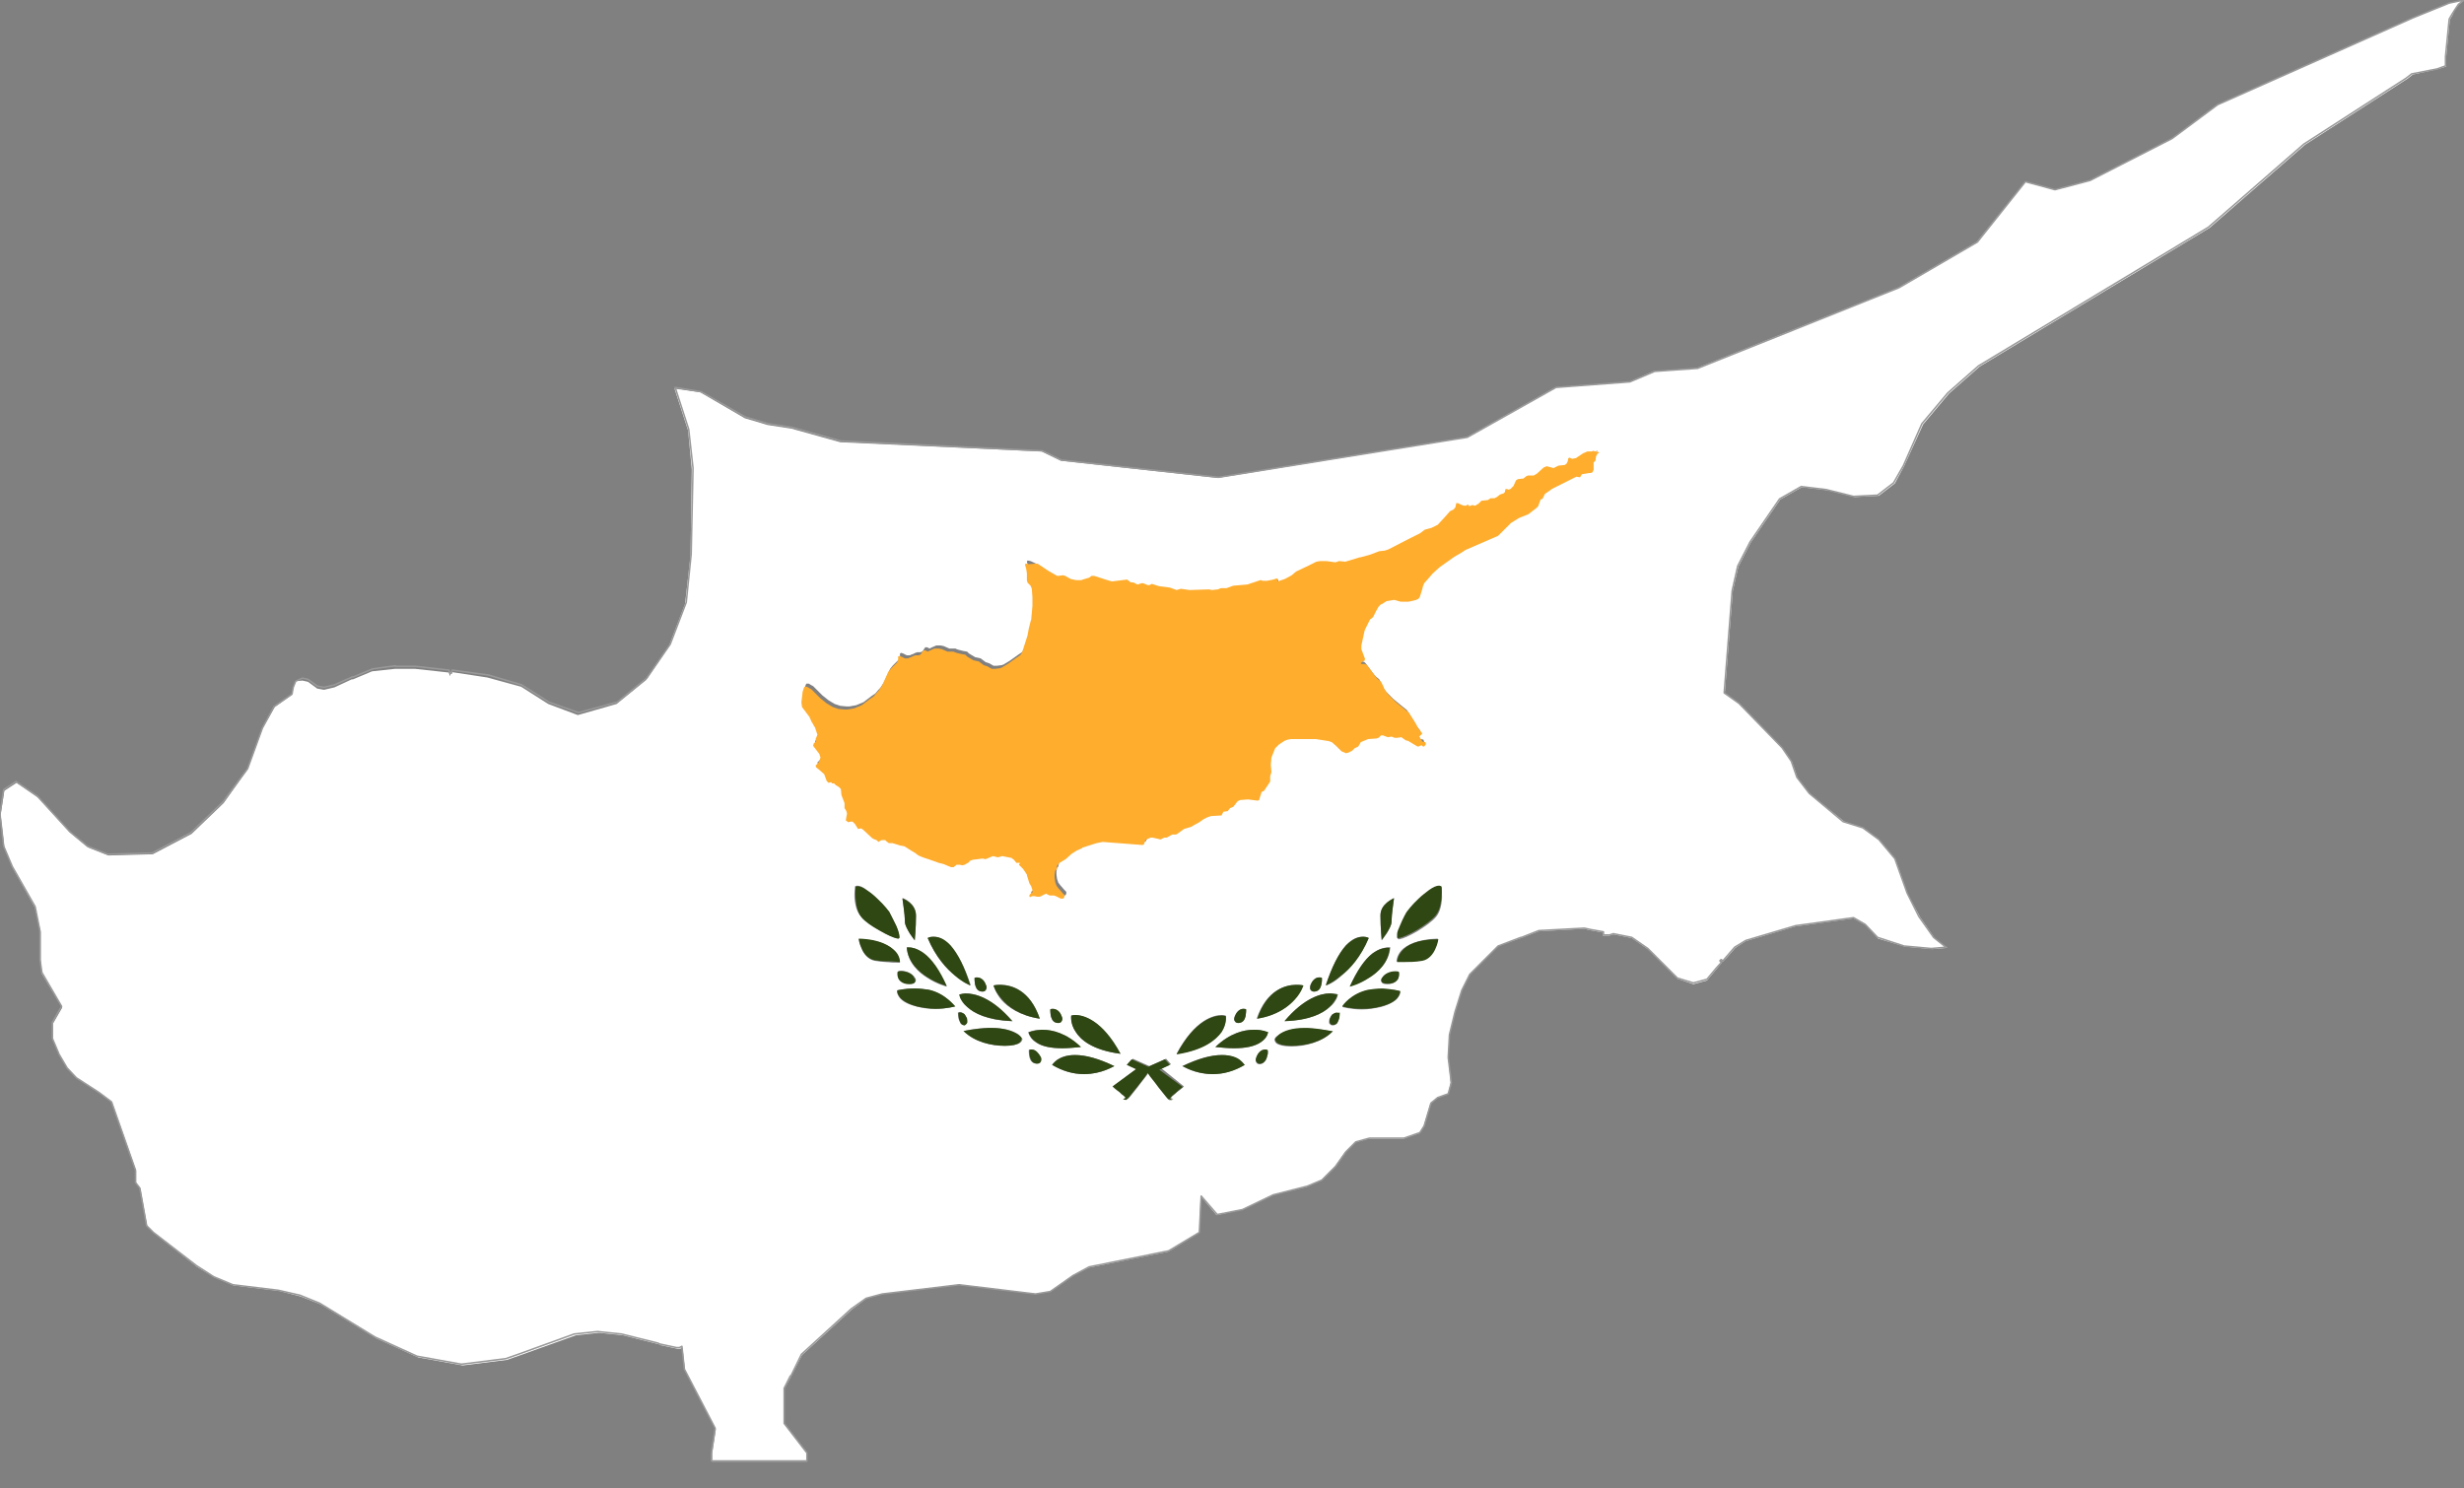 <?xml version="1.0" encoding="utf-8"?>

<svg version="1.2" baseProfile="tiny" xmlns="http://www.w3.org/2000/svg" xmlns:xlink="http://www.w3.org/1999/xlink" x="0px"
	 y="0px" viewBox="220 178.4 400 241.6" xml:space="preserve">
<rect x="220" y="178.4" width="400" height="241.6" fill="#808080" stroke="none"/>
<g id="Cyprus">
	<g>
		<path fill="#FFFFFF" d="M611.7,181.3L580,195.4l-7.4,5.5l-13.3,6.8l-5.7,1.5l-4.8-1.3l-7.9,9.8l-12.7,7.4l-32.8,13.1l-7,0.5
			l-3.9,1.7l-12,0.9l-14.4,8.1l-40.4,6.6l-25.5-2.8l-3.1-1.5l-32.7-1.5l-7.9-2.2l-3.9-0.6l-3.7-1.1l-7.2-4.2l-4.2-0.6l2.2,6.8
			l0.6,6.3l-0.2,14l-0.9,7.9l-2.6,6.8l-3.7,5.5l-4.8,3.9l-6.3,1.8l-4.8-1.8l-4.4-2.8l-5.5-1.5l-5.9-0.9l-0.1,0.6H293l-0.1-0.5
			l-5.5-0.6l-3.3,0l0,0l-3.7,0.4l-3.1,1.3l-0.2,0l-2.8,1.3l-1.7,0.4l-1.1-0.2l-1.5-1.1l-0.9-0.2L268,289l-0.4,1.1l-0.2,1.1l-2.8,2
			l-2,3.5l-2.4,6.6l-3.9,5.5l-5.2,5l-6.3,3.3l-7.2,0.2l-3.3-1.3l-2.9-2.4l-5.2-5.7l-3.5-2.4l-2,1.3l-0.6,3.9l0.6,5.2l1.3,3.3
			l3.7,6.6l0.9,3.9v4.6l0.2,2.2l3.3,5.5l-1.5,2.6v2.6l1.1,2.6l1.3,2.2l1.5,1.5l3.7,2.4l2,1.5l3.9,11.1v2l0.7,0.9l1.1,6.1l1.1,1.1
			l7,5.5l2.8,1.7l3.1,1.3l7.4,0.9l3.5,0.9l3.3,1.3l9,5.5l6.8,3.1l7.2,1.3l7.2-0.9l2-0.7l0,0l9.2-3.3l3.7-0.4l3.9,0.4l6,1.5l0.1,0.1
			l2.8,0.6l0.4,0l0,0l0,0l0,0l0,0l0.4-0.2l0.4,3.7l5,9.6l-0.6,3.9v1.3H351v-1.3l-3.7-4.8v-5.7l1.1-2h0l1.8-3.5l8.1-7.4l2.4-1.8
			l2.6-0.7l12.4-1.5l12.4,1.5l2.4-0.4l3.7-2.6l2.6-1.3l12.9-2.6l5-3.1l0.2-5.9l2.6,3.1l4.1-0.9l5-2.4l5.5-1.3l2.4-1.1l2.2-2.2
			l1.7-2.4l1.5-1.5l2.2-0.6h5.7l2.6-0.9l0.7-1.1l1.1-3.7l1.1-0.9l1.8-0.7l0.4-1.8l-0.4-4.1l0.2-3.7l0.9-3.7l1.1-3.5l1.3-2.6l4.6-4.6
			l3.7-1.3l0,0l2.9-1.1l7.4-0.4l0.8,0.2l0,0h0l2.2,0.4v0.5h0.4v0h0.7l0.6-0.2l3,0.6l2.6,1.8l4.8,4.8l2.6,0.9l2.2-0.6l1.5-1.8
			l0.9-1.1l-0.3-0.1l0.2-0.2l0.3,0.1l0.7-0.7l1.3-1.5l1.7-1.1l8.1-2.4l9.4-1.3l2,1.1l2,2.2l4.4,1.3l4.4,0.4l2.4-0.2l-2-1.5l-2.4-3.5
			l-2-3.7l-2-5.7l-2.6-3.1l-2.6-2l-3.1-1l-5.6-4.5l-2-2.6l-0.9-2.6l-1.5-2.2l-7-7.2l-2.4-1.8l1.3-16.6l0.9-3.9l2-3.9l4.8-7l3.5-2
			l4.2,0.5l4.4,1.1l3.9-0.2l2.6-2l1.5-2.8l3.1-6.8l4.2-5l5-4.4l37.3-22.5l15.5-13.5l16.6-10.7l0.9-0.7l4.1-0.9l1.3-0.4v-1.5l0.6-6.1
			l0.4-0.7l0.4-0.9l0.7-0.9l0.9-0.7l-2.4,0.5L611.7,181.3z M358.8,322.3c0.1,0,0.2-0.1,0.3-0.1c0.5,0,1,0.2,1.6,0.7
			c0.5,0.4,1.1,0.8,1.7,1.4c1.1,1,1.9,2.1,1.9,2.1l0,0c0.1,0.1,0.7,1.2,1.1,2.2c0.3,0.7,0.5,1.1,0.5,1.5c0,0.2,0,0.3,0,0.5
			c0,0.1-0.1,0.1-0.1,0.1c0,0-0.1,0-0.1,0c0,0,0,0,0,0h0c0,0,0,0,0,0c0,0,0,0-0.1,0c-0.6-0.1-1.7-0.6-2.9-1.3
			c-1.3-0.8-2.4-1.6-3-2.3c-0.6-0.7-0.9-1.7-1-3.1C358.7,323.2,358.8,322.4,358.8,322.3z M362,334.4c-1.1-0.2-1.8-1.2-2.1-1.9
			c-0.4-0.8-0.5-1.6-0.5-1.6h0c3.5,0.1,5.1,1.1,5.9,2c0.8,0.9,0.8,1.8,0.8,1.8h0c0,0-0.5,0-1.2,0l0,0
			C364.2,334.6,363.1,334.6,362,334.4z M368.5,331L368.5,331L368.5,331L368.5,331c0,0-0.4-0.5-0.8-1.1c-0.4-0.6-0.8-1.3-0.8-1.9
			c0-0.5-0.1-1.6-0.2-2.3c-0.1-0.8-0.2-1.5-0.2-1.5l0,0c0.1,0,2.2,0.8,2.2,2.8C368.7,329,368.5,331,368.5,331z M369.9,333.2
			c1.4,1,2.6,2.9,3.8,5.4l0,0l0,0c0,0,0,0,0,0c0,0-1.6-0.4-3.1-1.4c-1.5-0.9-3.2-2.5-3.4-4.9v0l0,0c0,0,0.1,0,0.3,0c0,0,0.1,0,0.1,0
			C368,332.2,368.9,332.4,369.9,333.2z M368.5,337.1c0.1,0.1,0.3,0.4,0.1,0.7c-0.1,0.2-0.4,0.3-0.9,0.3c0,0,0,0,0,0h0c0,0,0,0,0,0
			c-1.3,0-1.7-0.7-1.8-1c-0.2-0.5-0.1-1-0.1-1l0,0c0.2-0.1,0.4-0.1,0.6-0.1h0C367.4,336.1,368.2,336.6,368.5,337.1z M375,341.8
			c0,0-1.3,0.4-3.2,0.4l0,0c-1.1,0-2.1-0.1-3.1-0.4c-1.7-0.4-2.5-1.1-2.8-1.6c-0.2-0.3-0.2-0.5-0.3-0.7c0-0.1,0-0.3,0-0.3l0,0
			c0,0,1.2-0.3,2.7-0.3c0.1,0,0.1,0,0.2,0c0.8,0,1.5,0.1,2.2,0.2C373.5,339.7,375,341.8,375,341.8L375,341.8L375,341.8z
			 M370.6,330.7c0,0,0.3-0.2,0.8-0.2c0,0,0.1,0,0.1,0c0,0,0.1,0,0.1,0c0.6,0,1.6,0.3,2.7,1.4c1.2,1.3,2.3,3.5,3.3,6.5l0,0l0,0l0,0
			c0,0-1.1-0.4-2.5-1.6C373.7,335.8,371.9,333.8,370.6,330.7z M384.4,344.2L384.4,344.2C384.4,344.2,384.4,344.2,384.4,344.2
			L384.4,344.2L384.4,344.2c-4.1-0.1-6.3-1.3-7.3-2.3c-0.6-0.5-0.9-1.1-1.1-1.4c-0.2-0.3-0.2-0.6-0.2-0.6l0,0c0,0,0.4-0.1,1-0.2
			l0.1,0C378.2,339.7,381,340.3,384.4,344.2z M378.2,337.2c0.1-0.1,0.3-0.1,0.4-0.1l0,0c0.7,0,1.2,0.6,1.4,1.1
			c0.1,0.3,0.1,0.6,0.1,0.8c-0.1,0.2-0.3,0.4-0.6,0.4h0c-0.3,0-0.6-0.1-0.8-0.3c-0.2-0.2-0.3-0.4-0.4-0.8
			C378.2,337.7,378.2,337.2,378.2,337.2z M381.3,338.4c0,0,0.4-0.1,1-0.1c0,0,0.1,0,0.1,0c0,0,0.1,0,0.1,0c1.7,0,4.7,0.8,6.3,5.5h0
			l0,0c-3.3-0.5-5.2-1.9-6.2-3C381.6,339.6,381.3,338.5,381.3,338.4z M376.5,344.8c-0.3,0-0.5-0.1-0.6-0.3c-0.1-0.2-0.2-0.4-0.3-0.7
			c-0.1-0.5-0.1-1-0.1-1l0,0c0.1,0,0.2-0.1,0.3-0.1h0c0.3,0,0.5,0.2,0.7,0.3c0.2,0.2,0.3,0.4,0.4,0.7c0.1,0.3,0.1,0.5,0,0.7
			C376.9,344.7,376.7,344.8,376.5,344.8L376.5,344.8z M385.6,347.7c-0.4,0.3-1.2,0.5-2.3,0.5l-0.2,0l0,0c-2.1,0-4.9-0.6-6.6-2.4l0,0
			l0,0c0,0,1.9-0.5,4.1-0.5c0.1,0,0.3,0,0.4,0c1.9,0,3.4,0.4,4.4,1.1c0.3,0.3,0.5,0.5,0.6,0.7C385.9,347.4,385.8,347.6,385.6,347.7z
			 M388.9,350.7c-0.1,0.2-0.3,0.4-0.6,0.4l0,0c-0.3,0-0.6-0.1-0.8-0.3c-0.2-0.2-0.3-0.4-0.4-0.8c-0.1-0.5-0.1-1.1-0.1-1.1
			c0.1-0.1,0.3-0.1,0.4-0.1l0,0c0.7,0,1.2,0.6,1.4,1.1C389,350.2,389,350.5,388.9,350.7z M388.1,347.6c-0.6-0.4-0.8-0.8-1-1.1
			c-0.1-0.3-0.2-0.5-0.2-0.5c0.1,0,0.8-0.4,2-0.4c0.1,0,0.2,0,0.3,0c1.5,0,3.8,0.5,6.2,2.8l0,0h0c-1.1,0.1-2.1,0.2-3,0.2l0,0
			C390.6,348.6,389.1,348.3,388.1,347.6z M390.5,342.3c0.1-0.1,0.3-0.1,0.4-0.1l0,0c0.7,0,1.2,0.6,1.4,1.1c0.1,0.3,0.2,0.6,0.1,0.8
			c-0.1,0.2-0.3,0.4-0.6,0.4l0,0c-0.3,0-0.6-0.1-0.8-0.3c-0.2-0.2-0.3-0.4-0.4-0.8C390.5,342.9,390.5,342.3,390.5,342.3z
			 M401.9,349.5c-4.6-0.6-6.5-2.3-7.3-3.6c-0.9-1.4-0.7-2.6-0.7-2.6l0,0l0,0c0,0,0.3-0.1,0.7-0.1
			C395.8,343.3,398.9,343.9,401.9,349.5L401.9,349.5L401.9,349.5L401.9,349.5z M396,352.8L396,352.8c-1.8,0-3.5-0.5-5.2-1.5l0,0l0,0
			c0,0,0.2-0.4,0.8-0.8c0.5-0.4,1.4-0.8,2.9-0.8h0c1.8,0,3.9,0.6,6.4,1.8C400.8,351.5,398.9,352.8,396,352.8L396,352.8z
			 M412.2,354.8c0,0-0.5,0.5-1.1,0.9c-0.2,0.2-0.5,0.5-0.8,0.7c-0.1,0.1-0.2,0.2-0.2,0.3c0,0.1-0.1,0.1-0.1,0.1l0.2-0.1l0.3,0.2
			l-0.5,0l0,0l0,0c0,0-0.1,0-0.1-0.1l0,0c-0.1-0.1-0.2-0.2-0.4-0.4c-0.3-0.4-0.8-1-1.2-1.5c-0.8-1-1.5-1.9-1.6-2.1l-0.2-0.3
			l-0.2,0.3c-0.1,0.2-0.8,1-1.6,2.1c-0.4,0.5-0.9,1.1-1.2,1.5c-0.2,0.2-0.3,0.4-0.4,0.4l0,0c0,0,0,0-0.1,0.1l0,0l-0.5-0.1l0.3-0.2
			l0.2,0.1c0,0,0-0.1-0.1-0.1c-0.1-0.1-0.1-0.2-0.2-0.3c-0.2-0.2-0.5-0.5-0.8-0.7c-0.5-0.5-1.1-0.9-1.1-0.9l0,0l3.8-2.8l-1.5-0.7
			l0.8-0.9l2.7,1.2l2.7-1.2l0.8,0.9l-1.5,0.7L412.2,354.8L412.2,354.8z M411,349.5L411,349.5c3-5.6,6.1-6.3,7.3-6.3
			c0.4,0,0.7,0.1,0.7,0.1l0,0c0,0,0.2,1.3-0.7,2.6C417.4,347.2,415.5,348.9,411,349.5L411,349.5z M422,351.3c-1.7,1-3.4,1.5-5.2,1.5
			l0,0c-2.9,0-4.8-1.3-4.9-1.3c2.5-1.2,4.6-1.8,6.4-1.8h0c1.5,0,2.4,0.5,2.9,0.8C421.8,350.9,422,351.3,422,351.3L422,351.3z
			 M425.7,350c-0.1,0.3-0.2,0.6-0.4,0.8c-0.2,0.2-0.5,0.4-0.8,0.4l0,0c-0.3,0-0.5-0.1-0.6-0.4c-0.1-0.2-0.1-0.5,0.1-0.8
			c0.2-0.5,0.7-1.1,1.3-1.1c0,0,0,0,0,0l0.1,0c0.1,0,0.3,0,0.4,0.1v0C425.8,348.9,425.9,349.4,425.7,350z M425.7,346.5
			c-0.1,0.3-0.4,0.7-1,1.1c-1,0.7-2.5,1-4.4,1l0,0l0,0c-0.9,0-1.9-0.1-3-0.2l0,0l0,0c2.4-2.3,4.7-2.8,6.2-2.8c0.1,0,0.2,0,0.3,0
			c1.2,0.1,2,0.4,2,0.4C425.8,346,425.8,346.3,425.7,346.5z M422.2,343.4c-0.1,0.3-0.2,0.6-0.4,0.8c-0.2,0.2-0.5,0.3-0.8,0.3l0,0
			c-0.3,0-0.5-0.1-0.6-0.4c-0.1-0.2-0.1-0.5,0.1-0.8c0.2-0.5,0.7-1.1,1.3-1.1c0,0,0,0,0,0l0.1,0c0.1,0,0.3,0,0.4,0.1v0
			C422.3,342.3,422.3,342.8,422.2,343.4z M424,343.8C424,343.8,424,343.8,424,343.8L424,343.8C424,343.8,424,343.8,424,343.8
			c1.6-4.7,4.6-5.4,6.3-5.5c0,0,0.1,0,0.1,0c0,0,0.1,0,0.1,0c0.6,0,1,0.1,1,0.1l0,0c0,0-0.3,1.1-1.4,2.3
			C429.2,341.8,427.3,343.3,424,343.8z M434.5,338.3c-0.1,0.3-0.2,0.6-0.4,0.8c-0.2,0.2-0.5,0.3-0.8,0.3l0,0c-0.3,0-0.5-0.1-0.6-0.4
			c-0.1-0.2-0.1-0.5,0.1-0.8c0.2-0.5,0.7-1.1,1.3-1.1c0,0,0,0,0,0l0.1,0c0.1,0,0.3,0,0.4,0.1v0C434.6,337.2,434.7,337.7,434.5,338.3
			z M435.9,339.7c0,0,0.1,0,0.1,0c0.1,0,0.1,0,0.2,0c0.6,0,1,0.1,1,0.2v0c0,0-0.1,0.3-0.2,0.6c-0.2,0.4-0.5,0.9-1.1,1.4
			c-1.1,1-3.2,2.1-7.3,2.3l0,0l0,0C431.7,340.4,434.5,339.7,435.9,339.7z M436.3,345.9c-1.8,1.8-4.6,2.4-6.6,2.4h-0.2l0,0
			c-1.1,0-1.9-0.2-2.3-0.5c-0.2-0.2-0.3-0.4-0.3-0.6c0-0.2,0.2-0.5,0.6-0.7c0.9-0.7,2.3-1.1,4.1-1.1c0.1,0,0.2,0,0.3,0
			c0.1,0,0.2,0,0.3,0C434.4,345.4,436.3,345.9,436.3,345.9L436.3,345.9L436.3,345.9z M437.3,343.9c-0.1,0.3-0.2,0.5-0.3,0.7
			c-0.2,0.2-0.4,0.3-0.7,0.3l0,0c-0.2,0-0.4-0.2-0.5-0.3c-0.1-0.2,0-0.4,0-0.7c0.1-0.3,0.3-0.5,0.4-0.7c0.1-0.1,0.4-0.3,0.7-0.3
			c0.1,0,0.2,0,0.3,0.1C437.4,342.9,437.4,343.4,437.3,343.9z M435.3,338.4L435.3,338.4L435.3,338.4L435.3,338.4
			c0.9-3,2-5.1,3.2-6.5c1.1-1.2,2-1.4,2.7-1.4c0.1,0,0.1,0,0.1,0c0,0,0.1,0,0.1,0c0.4,0,0.7,0.2,0.8,0.2c-1.3,3.1-3.1,5-4.4,6.1
			C436.5,338,435.4,338.4,435.3,338.4z M445.2,338.2L445.2,338.2C445.2,338.2,445.2,338.2,445.2,338.2c-0.5,0-0.8-0.1-0.9-0.3
			c-0.2-0.3,0-0.6,0.1-0.7c0.3-0.5,1.1-1,2.1-1l0,0c0.2,0,0.4,0,0.6,0.1l0,0c0,0,0.1,0.5-0.1,1C446.9,337.5,446.4,338.2,445.2,338.2
			C445.2,338.2,445.2,338.2,445.2,338.2z M446.1,325.8c-0.1,0.6-0.2,1.7-0.2,2.3c0,0.5-0.4,1.2-0.8,1.9c-0.4,0.6-0.8,1.1-0.8,1.1
			l0,0l0,0l0,0l0,0l0,0c0,0-0.2-2-0.2-4c0-2,2.1-2.7,2.2-2.8l0,0C446.3,324.3,446.2,325,446.1,325.8z M445.2,332.2
			C445.2,332.2,445.3,332.2,445.2,332.2c0.1,0,0.2,0,0.2,0c0.2,0,0.3,0,0.3,0l0,0c-0.2,2.5-2,4-3.4,4.9c-1.6,1-3.1,1.4-3.1,1.4
			c0,0,0,0,0,0l0,0c0,0,0,0,0,0c1.1-2.5,2.4-4.4,3.8-5.4C443.9,332.4,444.7,332.3,445.2,332.2z M447.3,339.6c0,0.2-0.1,0.4-0.3,0.7
			c-0.3,0.5-1.1,1.1-2.8,1.6c-1,0.2-2,0.4-3.1,0.4l0,0c-1.8,0-3.2-0.4-3.2-0.4l0,0l0,0c0,0,1.4-2.1,4.2-2.7c0.7-0.1,1.5-0.2,2.2-0.2
			c0.1,0,0.1,0,0.2,0c1.6,0,2.7,0.3,2.8,0.4l0,0C447.3,339.3,447.3,339.4,447.3,339.6z M453.4,330.8c0,0-0.1,0.8-0.5,1.6
			c-0.3,0.8-1,1.7-2.1,1.9c-1.1,0.2-2.2,0.2-2.9,0.2l0,0c-0.7,0-1.2,0-1.2,0l0,0c0,0,0-0.9,0.8-1.8
			C448.3,331.9,450,330.9,453.4,330.8L453.4,330.8L453.4,330.8z M454.1,324.2c-0.1,1.4-0.4,2.4-1,3.1c-0.6,0.7-1.7,1.5-3,2.3
			c-1.2,0.7-2.3,1.2-2.9,1.3c0,0,0,0-0.1,0l0,0c0,0-0.1,0-0.1,0c0,0-0.1-0.1-0.1-0.1c-0.1-0.1,0-0.3,0-0.5c0.1-0.4,0.2-0.8,0.5-1.5
			c0.5-1.1,1.1-2.1,1.1-2.2l0,0c0,0,0.8-1.1,1.9-2.1c0.6-0.6,1.2-1.1,1.7-1.4c0.7-0.5,1.2-0.7,1.6-0.7h0c0.1,0,0.3,0,0.4,0.1l0,0
			l0,0C454,322.3,454.1,323.1,454.1,324.2z M479,251.7l-0.1,0.2l-0.1,0.2l-0.1,0.7l-0.3,0.3l0,1.1v0.1l-0.2,0.4l-0.3,0.1l-0.2,0
			l-1.2,0.2l-0.3,0.5l-0.6-0.1l-4,2l-0.1,0.1l-1,0.7l-0.1,0.2l-0.3,0.6l-0.3,0.1l-0.4,1.1l-0.3,0.3l-1.3,1l-1.5,0.6l-1.3,0.8
			l-0.7,0.7l-1.4,1.4l-5.3,2.3l-0.6,0.4l-1.2,0.7l-2.4,1.7l-1.1,1l-1.4,1.6l-0.2,0.5l-0.1,0.4l-0.4,1.3l-0.2,0.3l-0.4,0.2l-0.8,0.2
			l-0.5,0.1l-0.2,0l-1,0l-1.1-0.3l-0.6,0.1l-0.6,0.1l-0.8,0.5l-0.1,0l-0.4,0.4l-0.4,0.7l-0.5,1l-0.5,0.4l-0.8,1.6l-0.1,0.3l-0.5,2.3
			l0,0.5l0,0.1l0.6,1.6l-0.1,0.3l-0.3,0.1l-0.3,0.3l0,0l0,0l0.1,0.1l0.5,0l0.3,0.1l0.2,0.2l1.1,1.5l0,0l0.5,0.6l0.6,0.5l0.4,0.8
			l0.1,0.3l0.1,0.2l0.6,0.8l0.9,0.9l0.2,0.2l0,0l0.6,0.5l0,0l1.6,1.3l1.2,1.9l0.2,0.4l0,0.1l0.1,0.1l0.7,0.9l-0.5,0.5l0.5,0.8
			l0.5,0.1l0,0.1l0.1,0.2l-0.3,0.4l-0.2,0l-0.2-0.2l0,0l0,0l-0.3,0.1l-0.2,0.1l-0.1,0l0,0l-0.1,0l-1.5-0.9l-0.4-0.1l-0.7-0.5
			l-0.7,0.1l-0.4,0l-0.5-0.2l-0.6,0.1l-0.8-0.3l-0.3,0l-0.4,0.4l-0.1,0l-0.2,0.1l-1.4,0.1l-1.2,0.5l-0.1,0.2l0,0l0,0l0,0l0,0
			l-0.3,0.5l0,0l-0.6,0.3l-0.4,0.4l-0.6,0.3l-0.4,0.1l-0.2-0.1l-0.5-0.2l-0.1-0.1l-0.8-0.8l-0.7-0.6l-0.6-0.2l-0.1,0l-1.9-0.3
			l-0.7,0c0,0-0.8,0-0.8,0l-2.2,0l-0.2,0l-0.1,0v0l-0.6,0.1l-0.5,0.2l-0.9,0.6l-0.6,0.6l-0.6,1.5l-0.1,1.2l0.1,1.2l-0.2,0.6l0,0.4
			l0,0.5l-1,1.5l-0.4,0.2l-0.4,1.3l-0.2,0.1l-1.6-0.2l-1.3,0.1l-0.4,0.2l-0.3,0.4l-0.4,0.5l-0.5,0.2l-0.4,0.5l-0.7,0.1l-0.3,0.6
			l-1.7,0.1l-0.6,0.2l-0.6,0.3l-0.7,0.5L414,312l-0.1,0.1l-0.3,0.1l-1,0.3l-1.1,0.8l-0.2,0.1l-0.6,0l-0.9,0.5l-0.4,0l-0.6,0.3
			l-0.4-0.1l-0.9-0.2l-0.3,0l-0.7,0.3l-0.1,0.1l-0.1,0.1L406,315l0,0l-0.2,0.1l-6.5-0.5l-1,0.2l0,0l-2.2,0.7l-0.1,0l0,0.1l-0.9,0.4
			l-0.8,0.5l-1,0.9l-1,0.6l-0.4,0.5l0,0.1h0l-0.1,0.5l-0.2,0.2l-0.1,0.6l0,0.5l0.1,0.7l0.2,0.6l0.3,0.4l0.7,0.8l0.3,0.3l0,0.3
			l-0.1,0.2l-0.1,0.1l-0.4,0l-0.8-0.4l-0.3-0.1l-0.7,0l-0.6-0.3l-0.4,0.2l-0.6,0.3l-0.4,0l-0.5-0.1l-0.3,0l-0.3,0.1l-0.1,0.1
			l-0.1-0.2l0-0.1l0.1-0.2l0.4-0.3l0-0.4l-0.2-0.6l-0.3-0.5l-0.4-1.3l0-0.1l-0.6-0.9l-0.7-0.7l0.2-0.3l-0.5,0l-0.1,0l-0.4-0.5
			l-0.4-0.3l-1.5-0.3l-0.7,0.2l-0.8-0.2l-1.2,0.5l-0.5-0.1l-1.6,0.2l-0.5,0.2l-0.1,0.2l-0.7,0.4l-0.4,0.1l-0.4-0.1l-0.5,0l-0.5,0.4
			l-0.4,0l-0.5-0.2l-0.7-0.3l-0.8-0.2l-1.4-0.5l0,0l0,0l0,0l-0.3-0.1l-0.3-0.1l-0.6-0.2l-0.7-0.3l-0.4-0.3l-0.3-0.2l-0.5-0.3
			l-1.1-0.7l-0.6-0.1l-1.3-0.4l-0.6,0l-0.4-0.3l-0.2-0.2l-0.5,0l-0.1,0l-0.5,0.3l-0.3-0.3l-0.3-0.1l0,0l-0.4-0.2l-1.5-1.4l-0.3-0.2
			l-0.5,0.1l-0.5-0.8l-0.4-0.4l-0.3,0l-0.4,0.1l-0.4-0.3l0.2-1.1l-0.1-0.4l-0.3-0.5l0-0.1l0-0.7l-0.5-1.3l-0.1-1l-0.3-0.3l-0.3-0.2
			l-0.2-0.1l-0.3-0.3l-0.3,0l-0.2-0.2l-0.4,0.1l-0.3-0.3l-0.4-1.1l-0.8-0.7l-0.5-0.4l-0.1-0.3l0.1-0.1l0.4-0.4l0.3-0.8l-0.2-0.6
			l-1-1.3l0.1-0.4l0.4-0.3l-0.1-0.4l0.3-0.7l-0.4-1.2l0,0l-0.2-0.3l-0.2-0.4l-0.1-0.1l-0.4-0.9l-1.2-1.6l-0.1-0.7l0-0.1l0.2-1.7
			l0.1-0.3l0.1-0.3l0.1-0.2l0.4,0l0.5,0.3l0,0l0.2,0.1l1.5,1.5l1,0.8l1,0.6l0.9,0.3l1,0.1l0.5,0l1.1-0.2l1.2-0.5l1.3-1l0.6-0.4
			l0.6-0.7l0.2-0.2l0.6-0.9l1-2.2l0.4-0.5l0.5-0.5l0.5-0.5l0.2-0.4l0-0.6l0.2-0.1l0.3,0.1l0.2,0.1l0.4,0.2l0.2,0l0.2,0l0.1,0l0,0
			l0.2-0.1l0.3-0.1v0l0.4-0.2l0.3-0.1l0.2,0l0.3,0l0.3-0.1l0.1-0.1l0.4-0.6l0.3,0l0.4,0.2l0.4-0.2l0,0l0.7-0.3l0.7,0l0.5,0.1
			l0.9,0.4l1,0v0l0.2,0.1l0.3,0.1l0,0l0.8,0.2l0.6,0.1l0.3,0.3l1,0.6l0.9,0.2l0.8,0.6l0.6,0.2l0.7,0.4l0.5,0l0.8-0.1l0.3-0.1l1-0.6
			l1.4-1l0.6-0.4l0.3-0.4l0.9-2.8l0.2-1.1l0.3-1.2l0.1-0.3l0.2-2.2l0-1.4l-0.1-1.4l-0.2-0.5l-0.5-0.5l-0.1-0.4l0-0.4l0-0.7l-0.1-0.7
			l-0.2-0.7l0.1-0.2l0.5,0.1l1.3,0.6l1.8,1.2l1.4,0.8l0.2,0l0.8-0.1l0.3,0.1l0.9,0.5l0.9,0.2l0.8,0l0.6-0.2l0.7-0.2l0.4-0.3l0.4,0
			l2.2,0.7l0.7,0.2l2.5-0.3l0.4,0.4l0.7,0.1l0.3,0.2l0.3,0.1l0.6-0.2l0.3,0l0.7,0.3l0.3,0l0.4-0.2l0.9,0.3l0.4,0.1l1.6,0.2l1.1,0.4
			l0.7-0.2l1.4,0.2l3.1-0.1l0.1,0l0.4,0.1l1-0.1l0.5-0.2l0.9,0l1.1-0.4l2.3-0.2l2.1-0.7l0.1,0l0.3,0.1h0.6l1-0.2l0.3-0.1l0.4-0.1
			l0,0l0,0.5l1.2-0.4l1.1-0.6l0.7-0.6l2.1-1l1.2-0.6l0.6-0.1l1,0l1.5,0.2l0.6-0.2l1,0.1l2-0.6l0.3-0.1l0.1,0l1.5-0.4l1.6-0.6
			l0.9-0.1l0.6-0.2l3.1-1.6l2-1l0.8-0.6l1.1-0.3l1-0.5l1.2-1.3l0.7-0.8l0.1-0.1l0.6-0.3l0.3-0.4l0-0.1l0.1-0.5l0.3,0l0.4,0.2
			l0.5,0.2l0.4,0l0.3-0.2l0.2,0.3l0.5-0.2l0.4,0.1l0.1,0l0.3-0.2l0.2-0.1l0.1-0.1l0.4-0.4l1-0.1l0.5-0.3h0.1l0.5,0l0.4-0.2l0.5-0.4
			l0.6-0.2l0.2-0.2l0.1-0.5l0.2,0l0.3,0.1l0.3-0.1l0.5-0.5l0.4-0.9l0.3-0.2l0.9-0.1l0.5-0.4l0.3-0.1l0.7,0l0.2,0l0.5-0.3l1.1-1
			l0.5-0.2l1.1,0.3l0.8-0.4l1-0.1l0.3-0.2l0.2-0.4l0.1-0.5l0.2-0.1l0.4,0.2l0.5-0.1l0.1,0l1.2-0.8l0.7-0.3l0.7,0l0.2-0.1l0.6-0.2
			l0,0l0,0l0,0l0.1,0.1L479,251.7z"/>
		<path fill="#2F4712" d="M430.2,340.7c1.1-1.2,1.4-2.3,1.4-2.3l0,0c0,0-0.4-0.1-1-0.1c0,0-0.1,0-0.1,0c0,0-0.1,0-0.1,0
			c-1.7,0-4.7,0.8-6.3,5.5C427.3,343.3,429.2,341.8,430.2,340.7z"/>
		<path fill="#2F4712" d="M434.2,337.1L434.2,337.1c-0.1,0-0.1,0-0.1,0c-0.6,0-1.1,0.6-1.3,1.1c-0.1,0.3-0.1,0.6-0.1,0.8
			c0.1,0.2,0.3,0.4,0.6,0.4l0,0c0.3,0,0.6-0.1,0.8-0.3c0.2-0.2,0.3-0.4,0.4-0.8c0.1-0.6,0.1-1.1,0.1-1.1v0
			C434.5,337.1,434.4,337.1,434.2,337.1z"/>
		<polygon fill="#2F4712" points="424,343.8 424,343.8 424,343.8 		"/>
		<path fill="#2F4712" d="M432.3,345.3c-0.1,0-0.2,0-0.3,0c-0.1,0-0.2,0-0.3,0c-1.8,0-3.2,0.4-4.1,1.1c-0.3,0.3-0.5,0.5-0.6,0.7
			c0,0.2,0.1,0.4,0.3,0.6c0.4,0.3,1.2,0.5,2.3,0.5l0,0h0.2c2.1,0,4.9-0.6,6.6-2.4l0,0l0,0C436.3,345.9,434.4,345.4,432.3,345.3z"/>
		<path fill="#2F4712" d="M428.5,344.2L428.5,344.2L428.5,344.2c4.1-0.1,6.3-1.3,7.3-2.3c0.6-0.5,0.9-1.1,1.1-1.4
			c0.2-0.4,0.2-0.6,0.2-0.6v0c0,0-0.4-0.1-1-0.2c-0.1,0-0.1,0-0.2,0c0,0-0.1,0-0.1,0C434.5,339.7,431.7,340.4,428.5,344.2z"/>
		<path fill="#2F4712" d="M437,342.8c-0.3,0-0.5,0.2-0.7,0.3c-0.2,0.2-0.3,0.4-0.4,0.7c-0.1,0.3-0.1,0.5,0,0.7
			c0.1,0.2,0.2,0.3,0.5,0.3l0,0c0.3,0,0.5-0.1,0.7-0.3c0.1-0.2,0.2-0.4,0.3-0.7c0.1-0.5,0.1-0.9,0.1-1
			C437.3,342.9,437.2,342.8,437,342.8z"/>
		<path fill="#2F4712" d="M418.3,346c0.9-1.4,0.7-2.6,0.7-2.6l0,0c0,0-0.3-0.1-0.7-0.1c-1.2,0-4.3,0.6-7.3,6.3l0,0l0,0
			C415.5,348.9,417.4,347.2,418.3,346z"/>
		<path fill="#2F4712" d="M421.3,350.5c-0.5-0.4-1.4-0.8-2.9-0.8h0c-1.8,0-3.9,0.6-6.4,1.8c0.1,0,2,1.3,4.9,1.3l0,0
			c1.8,0,3.5-0.5,5.2-1.5l0,0C422,351.3,421.8,350.9,421.3,350.5z"/>
		<path fill="#2F4712" d="M421.9,342.2L421.9,342.2c-0.1,0-0.1,0-0.1,0c-0.6,0-1.1,0.6-1.3,1.1c-0.1,0.3-0.2,0.6-0.1,0.8
			c0.1,0.2,0.3,0.4,0.6,0.4l0,0c0.3,0,0.6-0.1,0.8-0.3c0.2-0.2,0.3-0.4,0.4-0.8c0.1-0.6,0.1-1.1,0.1-1.1v0
			C422.2,342.2,422,342.2,421.9,342.2z"/>
		<path fill="#2F4712" d="M425.8,348.9c-0.1-0.1-0.3-0.1-0.4-0.1l-0.1,0c0,0,0,0,0,0c-0.6,0-1.1,0.6-1.3,1.1
			c-0.1,0.3-0.2,0.6-0.1,0.8c0.1,0.2,0.3,0.4,0.6,0.4l0,0c0.3,0,0.6-0.1,0.8-0.4c0.2-0.2,0.3-0.4,0.4-0.8
			C425.9,349.4,425.8,348.9,425.8,348.9L425.8,348.9z"/>
		<path fill="#2F4712" d="M423.5,345.6c-1.5,0-3.8,0.5-6.2,2.8l0,0l0,0c1.1,0.1,2.1,0.2,3,0.2l0,0l0,0c1.9,0,3.4-0.3,4.4-1
			c0.6-0.4,0.8-0.8,1-1.1c0.1-0.3,0.2-0.5,0.2-0.5c-0.1,0-0.8-0.4-2-0.4C423.7,345.6,423.6,345.6,423.5,345.6z"/>
		<path fill="#2F4712" d="M442.2,330.7c0,0-0.3-0.2-0.8-0.2c0,0-0.1,0-0.1,0c0,0-0.1,0-0.1,0c-0.6,0-1.6,0.3-2.7,1.4
			c-1.2,1.3-2.3,3.5-3.3,6.5l0,0l0,0l0,0c0,0,1.1-0.4,2.5-1.6C439.1,335.8,440.9,333.8,442.2,330.7z"/>
		<path fill="#2F4712" d="M447.3,339.3c0,0-1.2-0.3-2.8-0.4c-0.1,0-0.1,0-0.2,0c-0.8,0-1.5,0.1-2.2,0.2c-2.8,0.6-4.2,2.6-4.2,2.7
			l0,0l0,0c0,0,1.3,0.4,3.2,0.4l0,0c1.1,0,2.1-0.1,3.1-0.4c1.7-0.4,2.5-1.1,2.8-1.6c0.2-0.3,0.2-0.5,0.3-0.7
			C447.3,339.4,447.3,339.3,447.3,339.3L447.3,339.3z"/>
		<path fill="#2F4712" d="M439.1,338.6c0.1,0,1.6-0.4,3.1-1.4c1.5-0.9,3.2-2.5,3.4-4.9l0,0c0,0-0.1,0-0.3,0c0,0-0.1,0-0.1,0
			c0,0-0.1,0-0.1,0c-0.5,0-1.3,0.2-2.3,0.9C441.5,334.2,440.3,336,439.1,338.6z"/>
		<polygon fill="#2F4712" points="439.1,338.6 439.1,338.6 439.1,338.6 		"/>
		<path fill="#2F4712" d="M454,322.3L454,322.3c-0.1,0-0.2-0.1-0.4-0.1h0c-0.4,0-0.9,0.2-1.6,0.7c-0.5,0.4-1.1,0.8-1.7,1.4
			c-1.1,1-1.9,2.1-1.9,2.1l0,0c-0.1,0.1-0.7,1.2-1.1,2.2c-0.3,0.7-0.5,1.1-0.5,1.5c0,0.2,0,0.3,0,0.5c0,0.1,0.1,0.1,0.1,0.1
			c0,0,0.1,0,0.1,0l0,0c0,0,0,0,0.1,0c0.6-0.1,1.7-0.6,2.9-1.3c1.3-0.8,2.4-1.6,3-2.3c0.6-0.7,0.9-1.7,1-3.1
			C454.1,323.1,454,322.3,454,322.3L454,322.3z"/>
		<path fill="#2F4712" d="M447.6,332.8c-0.8,0.9-0.8,1.8-0.8,1.8l0,0c0,0,0.5,0,1.2,0l0,0c0.7,0,1.8,0,2.9-0.2
			c1.1-0.2,1.8-1.2,2.1-1.9c0.4-0.8,0.5-1.6,0.5-1.6l0,0h0C450,330.9,448.3,331.9,447.6,332.8z"/>
		<polygon fill="#2F4712" points="445.2,338.2 445.2,338.2 445.2,338.2 		"/>
		<path fill="#2F4712" d="M409.9,351.3l-0.8-0.9l-2.7,1.2l-2.7-1.2l-0.8,0.9l1.5,0.7l-3.8,2.8l0,0c0,0,0.5,0.5,1.1,0.9
			c0.2,0.2,0.5,0.5,0.8,0.7c0.1,0.1,0.2,0.2,0.2,0.3c0,0.1,0.1,0.1,0.1,0.1l-0.2-0.1l-0.3,0.2l0.5,0.1l0,0c0,0,0,0,0.1-0.1l0,0
			c0.1-0.1,0.2-0.2,0.4-0.4c0.3-0.4,0.8-1,1.2-1.5c0.8-1,1.5-1.9,1.6-2.1l0.2-0.3l0.2,0.3c0.1,0.2,0.8,1,1.6,2.1
			c0.4,0.5,0.9,1.1,1.2,1.5c0.2,0.2,0.3,0.4,0.4,0.4l0,0c0,0,0,0,0.1,0.1l0,0l0,0l0.5,0l-0.3-0.2l-0.2,0.1c0,0,0-0.1,0.1-0.1
			c0.1-0.1,0.1-0.2,0.2-0.3c0.2-0.2,0.5-0.5,0.8-0.7c0.5-0.5,1.1-0.9,1.1-0.9l0,0l-3.8-2.8L409.9,351.3z"/>
		<path fill="#2F4712" d="M447,337.2c0.2-0.5,0.1-1,0.1-1l0,0c-0.2-0.1-0.4-0.1-0.6-0.1l0,0c-1,0-1.8,0.5-2.1,1
			c-0.1,0.1-0.3,0.4-0.1,0.7c0.1,0.2,0.4,0.3,0.9,0.3C446.4,338.2,446.9,337.5,447,337.2z"/>
		<polygon fill="#2F4712" points="444.3,331 444.3,331 444.3,331 		"/>
		<path fill="#2F4712" d="M444.1,327c0,2,0.2,3.9,0.2,4l0,0l0,0c0,0,0.4-0.5,0.8-1.1c0.4-0.6,0.8-1.3,0.8-1.9c0-0.5,0.1-1.6,0.2-2.3
			c0.1-0.8,0.2-1.5,0.2-1.5l0,0C446.2,324.3,444.1,325.1,444.1,327z"/>
		<path fill="#2F4712" d="M377,344.5c0.1-0.2,0-0.4,0-0.7c-0.1-0.3-0.3-0.5-0.4-0.7c-0.1-0.1-0.4-0.3-0.7-0.3h0
			c-0.1,0-0.2,0-0.3,0.1l0,0c0,0,0,0.5,0.1,1c0.1,0.3,0.2,0.5,0.3,0.7c0.2,0.2,0.4,0.3,0.6,0.3v0C376.7,344.8,376.9,344.7,377,344.5
			z"/>
		<path fill="#2F4712" d="M366.3,336.1c-0.2,0-0.4,0-0.6,0.1l0,0c0,0-0.1,0.5,0.1,1c0.1,0.3,0.6,1,1.8,1c0.5,0,0.8-0.1,0.9-0.3
			c0.2-0.3,0-0.6-0.1-0.7C368.2,336.6,367.4,336.1,366.3,336.1L366.3,336.1z"/>
		<path fill="#2F4712" d="M376.7,339.7c-0.6,0-1,0.2-1,0.2l0,0c0,0,0.1,0.3,0.2,0.6c0.2,0.4,0.5,0.9,1.1,1.4c1.1,1,3.2,2.1,7.3,2.3
			v0C381,340.3,378.2,339.7,376.7,339.7L376.7,339.7z"/>
		<path fill="#2F4712" d="M377.5,338.4L377.5,338.4L377.5,338.4c-0.9-3-2-5.1-3.2-6.5c-1.1-1.2-2-1.4-2.7-1.4c0,0-0.1,0-0.1,0
			c0,0-0.1,0-0.1,0c-0.5,0-0.8,0.2-0.8,0.2c1.3,3.1,3.1,5,4.4,6.1C376.4,338,377.5,338.4,377.5,338.4L377.5,338.4z"/>
		<polygon fill="#2F4712" points="384.4,344.2 384.4,344.2 384.4,344.2 		"/>
		<polygon fill="#2F4712" points="367.7,338.2 367.7,338.2 367.7,338.2 		"/>
		<path fill="#2F4712" d="M370.8,339.1c-0.7-0.1-1.5-0.2-2.2-0.2c-0.1,0-0.1,0-0.2,0c-1.6,0-2.7,0.3-2.7,0.3l0,0c0,0,0,0.1,0,0.3
			c0,0.2,0.1,0.4,0.3,0.7c0.3,0.5,1.1,1.1,2.8,1.6c1,0.2,2,0.4,3.1,0.4l0,0c1.8,0,3.2-0.4,3.2-0.4l0,0l0,0
			C375,341.8,373.5,339.7,370.8,339.1z"/>
		<path fill="#2F4712" d="M366.1,334.6L366.1,334.6c0-0.1,0-1-0.8-1.8c-0.8-0.8-2.4-1.9-5.9-2h0c0,0,0.1,0.8,0.5,1.6
			c0.3,0.8,1,1.7,2.1,1.9c1.1,0.2,2.2,0.2,2.9,0.2l0,0C365.6,334.6,366.1,334.6,366.1,334.6z"/>
		<path fill="#2F4712" d="M362.8,329.5c1.2,0.7,2.3,1.2,2.9,1.3c0,0,0,0,0.1,0c0,0,0.1,0,0.1,0c0,0,0.1-0.1,0.1-0.1
			c0.1-0.1,0-0.3,0-0.5c-0.1-0.4-0.2-0.8-0.5-1.5c-0.5-1-1.1-2.1-1.1-2.2l0,0c0,0-0.8-1.1-1.9-2.1c-0.6-0.6-1.2-1.1-1.7-1.4
			c-0.7-0.5-1.2-0.7-1.6-0.7c-0.1,0-0.2,0-0.3,0.1c0,0.1-0.1,0.9,0,1.9c0.1,1.4,0.4,2.4,1,3.1C360.4,328,361.5,328.8,362.8,329.5z"
			/>
		<polygon fill="#2F4712" points="373.7,338.6 373.7,338.6 373.7,338.6 		"/>
		<path fill="#2F4712" d="M367.5,332.2c-0.2,0-0.3,0-0.3,0l0,0v0c0.2,2.5,2,4,3.4,4.9c1.6,1,3.1,1.4,3.1,1.4
			c-1.1-2.5-2.4-4.4-3.8-5.4C368.9,332.4,368,332.2,367.5,332.2C367.5,332.2,367.5,332.2,367.5,332.2z"/>
		<path fill="#2F4712" d="M366.5,324.3L366.5,324.3c0,0.1,0.1,0.7,0.2,1.5c0.1,0.6,0.2,1.7,0.2,2.3c0,0.5,0.4,1.2,0.8,1.9
			c0.4,0.6,0.8,1.1,0.8,1.1l0,0h0l0,0c0,0,0.2-2,0.2-4C368.7,325.1,366.6,324.3,366.5,324.3z"/>
		<path fill="#2F4712" d="M401.9,349.5c-3-5.6-6.1-6.3-7.3-6.3c-0.4,0-0.7,0.1-0.7,0.1l0,0l0,0c0,0-0.2,1.3,0.7,2.6
			C395.4,347.2,397.3,348.9,401.9,349.5L401.9,349.5L401.9,349.5L401.9,349.5z"/>
		<path fill="#2F4712" d="M391.8,344.5L391.8,344.5c0.3,0,0.5-0.1,0.6-0.4c0.1-0.2,0.1-0.5-0.1-0.8c-0.2-0.6-0.7-1.1-1.4-1.1l0,0
			c-0.1,0-0.3,0-0.4,0.1c0,0.1,0,0.6,0.1,1.1c0.1,0.3,0.2,0.6,0.4,0.8C391.2,344.4,391.5,344.5,391.8,344.5z"/>
		<path fill="#2F4712" d="M392.5,348.6c0.9,0,1.9-0.1,3-0.2h0l0,0c-2.4-2.3-4.7-2.8-6.2-2.8c-0.1,0-0.2,0-0.3,0
			c-1.2,0.1-2,0.4-2,0.4c0,0,0,0.3,0.2,0.5c0.1,0.3,0.4,0.7,1,1.1C389.1,348.3,390.6,348.6,392.5,348.6L392.5,348.6z"/>
		<path fill="#2F4712" d="M394.5,349.7L394.5,349.7c-1.5,0-2.4,0.5-2.9,0.8c-0.5,0.4-0.8,0.8-0.8,0.8l0,0l0,0c1.7,1,3.4,1.5,5.2,1.5
			l0,0l0,0c2.8,0,4.8-1.3,4.9-1.3C398.4,350.3,396.3,349.7,394.5,349.7z"/>
		<path fill="#2F4712" d="M387.5,348.8L387.5,348.8c-0.2,0-0.3,0-0.4,0.1c0,0.1,0,0.6,0.1,1.1c0.1,0.3,0.2,0.6,0.4,0.8
			c0.2,0.2,0.5,0.3,0.8,0.3l0,0c0.3,0,0.5-0.1,0.6-0.4c0.1-0.2,0.1-0.5-0.1-0.8C388.6,349.4,388.1,348.8,387.5,348.8z"/>
		<path fill="#2F4712" d="M379.5,339.4L379.5,339.4c0.3,0,0.5-0.1,0.6-0.4c0.1-0.2,0.1-0.5-0.1-0.8c-0.2-0.6-0.7-1.1-1.4-1.1l0,0
			c-0.1,0-0.3,0-0.4,0.1c0,0,0,0.6,0.1,1.1c0.1,0.3,0.2,0.6,0.4,0.8C378.9,339.3,379.2,339.4,379.5,339.4z"/>
		<path fill="#2F4712" d="M388.8,343.8L388.8,343.8L388.8,343.8c-1.6-4.7-4.6-5.4-6.3-5.5c0,0-0.1,0-0.1,0c0,0-0.1,0-0.1,0
			c-0.6,0-1,0.1-1,0.1c0,0.1,0.3,1.1,1.4,2.3C383.6,341.8,385.5,343.3,388.8,343.8z"/>
		<polygon fill="#2F4712" points="365.8,330.8 365.8,330.8 365.8,330.8 		"/>
		<path fill="#2F4712" d="M385.3,346.4c-1-0.7-2.5-1.1-4.4-1.1c-0.1,0-0.3,0-0.4,0c-2.1,0.1-4.1,0.5-4.1,0.5l0,0l0,0
			c1.8,1.8,4.6,2.4,6.6,2.4l0,0l0.2,0c1.1,0,1.9-0.2,2.3-0.5c0.2-0.2,0.3-0.4,0.3-0.6C385.9,346.9,385.7,346.7,385.3,346.4z"/>
		<path fill="#FFAD2D" d="M478.6,251.6l-0.2,0.1l-0.7,0l-0.7,0.3l-1.2,0.8l-0.1,0l-0.5,0.1l-0.4-0.2l-0.2,0.1l-0.1,0.5l-0.2,0.4
			l-0.3,0.2l-1,0.1l-0.8,0.4l-1.1-0.3l-0.5,0.2l-1.1,1l-0.5,0.3l-0.2,0l-0.7,0l-0.3,0.1l-0.5,0.4l-0.9,0.1l-0.3,0.2l-0.4,0.9
			l-0.5,0.5l-0.3,0.1l-0.3-0.1l-0.2,0l-0.1,0.5l-0.2,0.2l-0.6,0.2l-0.5,0.4l-0.4,0.2l-0.5,0h-0.1l-0.5,0.3l-1,0.1l-0.4,0.4l-0.1,0.1
			l-0.2,0.1l-0.3,0.2l-0.1,0l-0.4-0.1l-0.5,0.2l-0.2-0.3l-0.3,0.2l-0.4,0l-0.5-0.2l-0.4-0.2l-0.3,0l-0.1,0.5l0,0.1l-0.3,0.4
			l-0.6,0.3l-0.1,0.1l-0.7,0.8l-1.2,1.3l-1,0.5l-1.1,0.3l-0.8,0.6l-2,1l-3.1,1.6l-0.6,0.2l-0.9,0.1l-1.6,0.6l-1.5,0.4l-0.1,0
			l-0.3,0.1l-2,0.6l-1-0.1l-0.6,0.2l-1.5-0.2l-1,0l-0.6,0.1l-1.2,0.6l-2.1,1l-0.7,0.6l-1.1,0.6l-1.2,0.4l0-0.5l0,0l-0.4,0.1
			l-0.3,0.1l-1,0.2H425l-0.3-0.1l-0.1,0l-2.1,0.7l-2.3,0.2l-1.1,0.4l-0.9,0l-0.5,0.2l-1,0.1l-0.4-0.1l-0.1,0l-3.1,0.1l-1.4-0.2
			l-0.7,0.2l-1.1-0.4l-1.6-0.2l-0.4-0.1l-0.9-0.3l-0.4,0.2l-0.3,0l-0.7-0.3l-0.3,0l-0.6,0.2l-0.3-0.1l-0.3-0.2l-0.7-0.1l-0.4-0.4
			l-2.5,0.3l-0.7-0.2l-2.2-0.7l-0.4,0l-0.4,0.3l-0.7,0.2l-0.6,0.2l-0.8,0l-0.9-0.2l-0.9-0.5l-0.3-0.1l-0.8,0.1l-0.2,0l-1.4-0.8
			l-1.8-1.2L387,270l-0.5-0.1l-0.1,0.2l0.2,0.7l0.1,0.7l0,0.7l0,0.4l0.1,0.4l0.5,0.5l0.2,0.5l0.1,1.4l0,1.4l-0.2,2.2l-0.1,0.3
			l-0.3,1.2l-0.2,1.1l-0.9,2.8l-0.3,0.4l-0.6,0.4l-1.4,1l-1,0.6l-0.3,0.1l-0.8,0.1l-0.5,0l-0.7-0.4l-0.6-0.2l-0.8-0.6l-0.9-0.2
			l-1-0.6l-0.3-0.3l-0.6-0.1l-0.8-0.2l0,0l-0.3-0.1l-0.2-0.1v0l-1,0l-0.9-0.4l-0.5-0.1l-0.7,0l-0.7,0.3l0,0l-0.4,0.2l-0.4-0.2
			l-0.3,0l-0.4,0.6l-0.1,0.1l-0.3,0.1l-0.3,0l-0.2,0l-0.3,0.1l-0.4,0.2v0l-0.3,0.1l-0.2,0.1l0,0l-0.1,0l-0.2,0l-0.2,0l-0.4-0.2
			l-0.2-0.1l-0.3-0.1l-0.2,0.1l0,0.6l-0.2,0.4l-0.5,0.5l-0.5,0.5l-0.4,0.5l-1,2.2l-0.6,0.9l-0.2,0.2l-0.6,0.7l-0.6,0.4l-1.3,1
			l-1.2,0.5l-1.1,0.2l-0.5,0l-1-0.1l-0.9-0.3l-1-0.6l-1-0.8l-1.5-1.5l-0.2-0.1l0,0l-0.5-0.3l-0.4,0l-0.1,0.2l-0.1,0.3l-0.1,0.3
			l-0.2,1.7l0,0.1l0.1,0.7l1.2,1.6l0.4,0.9l0.1,0.1l0.2,0.4l0.2,0.3l0,0l0.4,1.2l-0.3,0.7l0.1,0.4l-0.4,0.3l-0.1,0.4l1,1.3l0.2,0.6
			l-0.3,0.8l-0.4,0.4l-0.1,0.1l0.1,0.3l0.5,0.4l0.8,0.7l0.4,1.1l0.3,0.3l0.4-0.1l0.2,0.2l0.3,0l0.3,0.3l0.2,0.1l0.3,0.2l0.3,0.3
			l0.1,1l0.5,1.3l0,0.7l0,0.1l0.3,0.5l0.1,0.4l-0.2,1.1l0.4,0.3l0.4-0.1l0.3,0l0.4,0.4l0.5,0.8l0.5-0.1l0.3,0.2l1.5,1.4l0.4,0.2l0,0
			l0.3,0.1l0.3,0.3l0.5-0.3l0.1,0l0.5,0l0.2,0.2l0.4,0.3l0.6,0l1.3,0.4l0.6,0.1l1.1,0.7l0.5,0.3l0.3,0.2l0.4,0.3l0.7,0.3l0.6,0.2
			l0.3,0.1l0.3,0.1l0,0l0,0l0,0l1.4,0.5l0.8,0.2l0.7,0.3l0.5,0.2l0.4,0l0.5-0.4l0.5,0l0.4,0.1l0.4-0.1l0.7-0.4l0.1-0.2l0.5-0.2
			l1.6-0.2l0.5,0.1l1.2-0.5l0.8,0.2l0.7-0.2l1.5,0.3l0.4,0.3l0.4,0.5l0.1,0l0.5,0l-0.2,0.3l0.7,0.7l0.6,0.9l0,0.1l0.4,1.3l0.3,0.5
			l0.2,0.6l0,0.4l-0.4,0.3l-0.1,0.2l0,0.1l0.1,0.2l0.1-0.1l0.3-0.1l0.3,0l0.5,0.1l0.4,0l0.6-0.3l0.4-0.2l0.6,0.3l0.7,0l0.3,0.1
			l0.8,0.4l0.4,0l0.1-0.1l0.1-0.2l0-0.3l-0.3-0.3l-0.7-0.8l-0.3-0.4l-0.2-0.6l-0.1-0.7l0-0.5l0.1-0.6l0.2-0.2l0.1-0.5h0l0-0.1
			l0.4-0.5l1-0.6l1-0.9l0.8-0.5l0.9-0.4l0-0.1l0.1,0l2.2-0.7l0,0l1-0.2l6.5,0.5l0.2-0.1l0,0l0.2-0.6l0.1-0.1l0.1-0.1l0.7-0.3l0.3,0
			l0.9,0.2l0.4,0.1l0.6-0.3l0.4,0l0.9-0.5l0.6,0l0.2-0.1l1.1-0.8l1-0.3l0.3-0.1l0.1-0.1l1.1-0.6l0.7-0.5l0.6-0.3l0.6-0.2l1.7-0.1
			l0.3-0.6l0.7-0.1l0.4-0.5l0.5-0.2l0.4-0.5l0.3-0.4l0.4-0.2l1.3-0.1l1.6,0.2l0.2-0.1l0.4-1.3l0.4-0.2l1-1.5l0-0.5l0-0.4l0.2-0.6
			l-0.1-1.2l0.1-1.2l0.6-1.5l0.6-0.6l0.9-0.6l0.5-0.2l0.6-0.1v0l0.1,0l0.2,0l2.2,0c0,0,0.8,0,0.8,0l0.7,0l1.9,0.3l0.1,0l0.6,0.2
			l0.7,0.6l0.8,0.8l0.1,0.1l0.5,0.2l0.2,0.1l0.4-0.1l0.6-0.3l0.4-0.4l0.6-0.3l0,0l0.3-0.5l0,0l0,0l0,0l0,0l0.1-0.2l1.2-0.5l1.4-0.1
			l0.2-0.1l0.1,0l0.4-0.4l0.3,0l0.8,0.3l0.6-0.1l0.5,0.2l0.4,0l0.7-0.1l0.7,0.5l0.4,0.1l1.5,0.9l0.1,0l0,0l0.1,0l0.2-0.1l0.3-0.1
			l0,0l0,0l0.2,0.2l0.2,0l0.3-0.4l-0.1-0.2l0-0.1l-0.5-0.1l-0.5-0.8l0.5-0.5l-0.7-0.9l-0.1-0.1l0-0.1l-0.2-0.4l-1.2-1.9l-1.6-1.3
			l0,0l-0.6-0.5l0,0l-0.2-0.2l-0.9-0.9l-0.6-0.8l-0.1-0.2l-0.1-0.3l-0.4-0.8l-0.6-0.5l-0.5-0.6l0,0l-1.1-1.5l-0.2-0.2l-0.3-0.1
			l-0.5,0l-0.1-0.1l0,0l0,0l0.3-0.3l0.3-0.1l0.1-0.3l-0.6-1.6l0-0.1l0-0.5l0.5-2.3l0.1-0.3l0.8-1.6l0.5-0.4l0.5-1l0.4-0.7l0.4-0.4
			l0.1,0l0.8-0.5l0.6-0.1l0.6-0.1l1.1,0.3l1,0l0.2,0l0.5-0.1l0.8-0.2l0.4-0.2l0.2-0.3l0.4-1.3l0.1-0.4l0.2-0.5l1.4-1.6l1.1-1
			l2.4-1.7l1.2-0.7l0.6-0.4l5.3-2.3l1.4-1.4l0.7-0.7l1.3-0.8l1.5-0.6l1.3-1l0.3-0.3l0.4-1.1l0.3-0.1l0.3-0.6l0.1-0.2l1-0.7l0.1-0.1
			l4-2l0.6,0.1l0.3-0.5l1.2-0.2l0.2,0l0.3-0.1l0.2-0.4v-0.1l0-1.1l0.3-0.3l0.1-0.7l0.1-0.2l0.1-0.2l0.3-0.2l-0.1-0.1L478.6,251.6z"
			/>
		<polygon fill="#FFAD2D" points="479.2,251.4 479.2,251.4 479.2,251.4 		"/>
	</g>
	<polygon fill="none" stroke="#999999" stroke-width="0.25" stroke-linecap="round" stroke-linejoin="round" points="617.6,178.9
		611.7,181.3 580,195.4 572.6,200.9 559.3,207.7 553.6,209.2 548.8,207.9 541,217.7 528.3,225.1 495.6,238.2 488.6,238.7
		484.6,240.4 472.6,241.3 458.2,249.4 417.8,255.9 392.3,253.1 389.2,251.6 356.5,250 348.6,247.8 344.7,247.2 341,246.1 333.8,242
		329.6,241.3 331.8,248.1 332.5,254.4 332.2,268.4 331.4,276.2 328.8,283 325,288.5 320.2,292.4 313.9,294.1 309.1,292.4
		304.7,289.6 299.3,288 293.4,287.2 293.3,287.7 293,287.7 292.9,287.2 287.5,286.6 284.2,286.6 284.2,286.5 280.5,287 277.4,288.3
		277.2,288.3 274.3,289.6 272.6,290 271.5,289.8 270,288.7 269.1,288.5 268,289 267.6,290 267.4,291.1 264.5,293.1 262.6,296.6
		260.2,303.2 256.2,308.6 251,313.6 244.7,316.9 237.5,317.1 234.2,315.8 231.3,313.4 226.1,307.7 222.6,305.3 220.6,306.6
		220,310.6 220.6,315.8 222,319.1 225.7,325.6 226.5,329.6 226.5,334.2 226.8,336.3 230,341.8 228.5,344.4 228.5,347 229.6,349.6
		230.9,351.8 232.4,353.4 236.1,355.8 238.1,357.3 242,368.4 242,370.4 242.7,371.3 243.8,377.4 244.9,378.5 251.9,383.9
		254.7,385.7 257.8,387 265.2,387.9 268.7,388.7 271.9,390 280.9,395.5 287.7,398.6 294.9,399.9 302.1,399 304.1,398.3 304.1,398.3
		313.2,395 317,394.6 320.9,395 326.9,396.5 327,396.6 329.8,397.2 330.2,397.2 330.2,397.2 330.2,397.2 330.3,397.2 330.3,397.2
		330.7,397 331.1,400.7 336.1,410.3 335.5,414.3 335.5,415.6 351,415.6 351,414.3 347.3,409.5 347.3,403.8 348.3,401.8 348.4,401.8
		350.1,398.3 358.2,390.9 360.6,389.2 363.2,388.5 375.7,387 388.1,388.5 390.5,388.1 394.2,385.5 396.8,384.1 409.7,381.5
		414.7,378.5 415,372.6 417.6,375.6 421.7,374.8 426.7,372.4 432.2,371 434.6,370 436.8,367.8 438.5,365.4 440.1,363.8 442.3,363.2
		447.9,363.2 450.5,362.3 451.2,361.2 452.3,357.5 453.4,356.6 455.1,356 455.6,354.2 455.1,350.1 455.3,346.4 456.2,342.7
		457.3,339.2 458.6,336.6 463.2,332 466.9,330.6 467,330.6 469.8,329.5 477.2,329.1 478.1,329.3 478.1,329.3 478.1,329.3
		480.3,329.7 480.3,330.2 480.7,330.2 480.7,330.2 481.3,330.2 481.9,330 484.9,330.6 487.5,332.4 492.3,337.2 494.9,338
		497.1,337.4 498.6,335.6 499.5,334.6 499.2,334.4 499.4,334.2 499.7,334.4 500.3,333.7 501.6,332.2 503.4,331.1 511.5,328.7
		520.9,327.4 522.8,328.5 524.8,330.6 529.1,332 533.5,332.4 535.9,332.2 533.9,330.6 531.5,327.2 529.6,323.4 527.6,317.8
		525,314.7 522.4,312.8 519.2,311.8 513.7,307.2 511.7,304.6 510.8,302 509.3,299.8 502.3,292.6 499.9,290.9 501.2,274.3
		502.1,270.3 504.1,266.4 508.9,259.4 512.4,257.4 516.5,257.9 520.9,259 524.8,258.8 527.4,256.8 529,254 532,247.2 536.2,242.2
		541.2,237.8 578.5,215.3 594,201.8 610.6,191.1 611.5,190.4 615.6,189.6 617,189.1 617,187.6 617.6,181.5 618,180.8 618.5,180
		619.1,179.1 620,178.4 	"/>
</g>

</svg>

